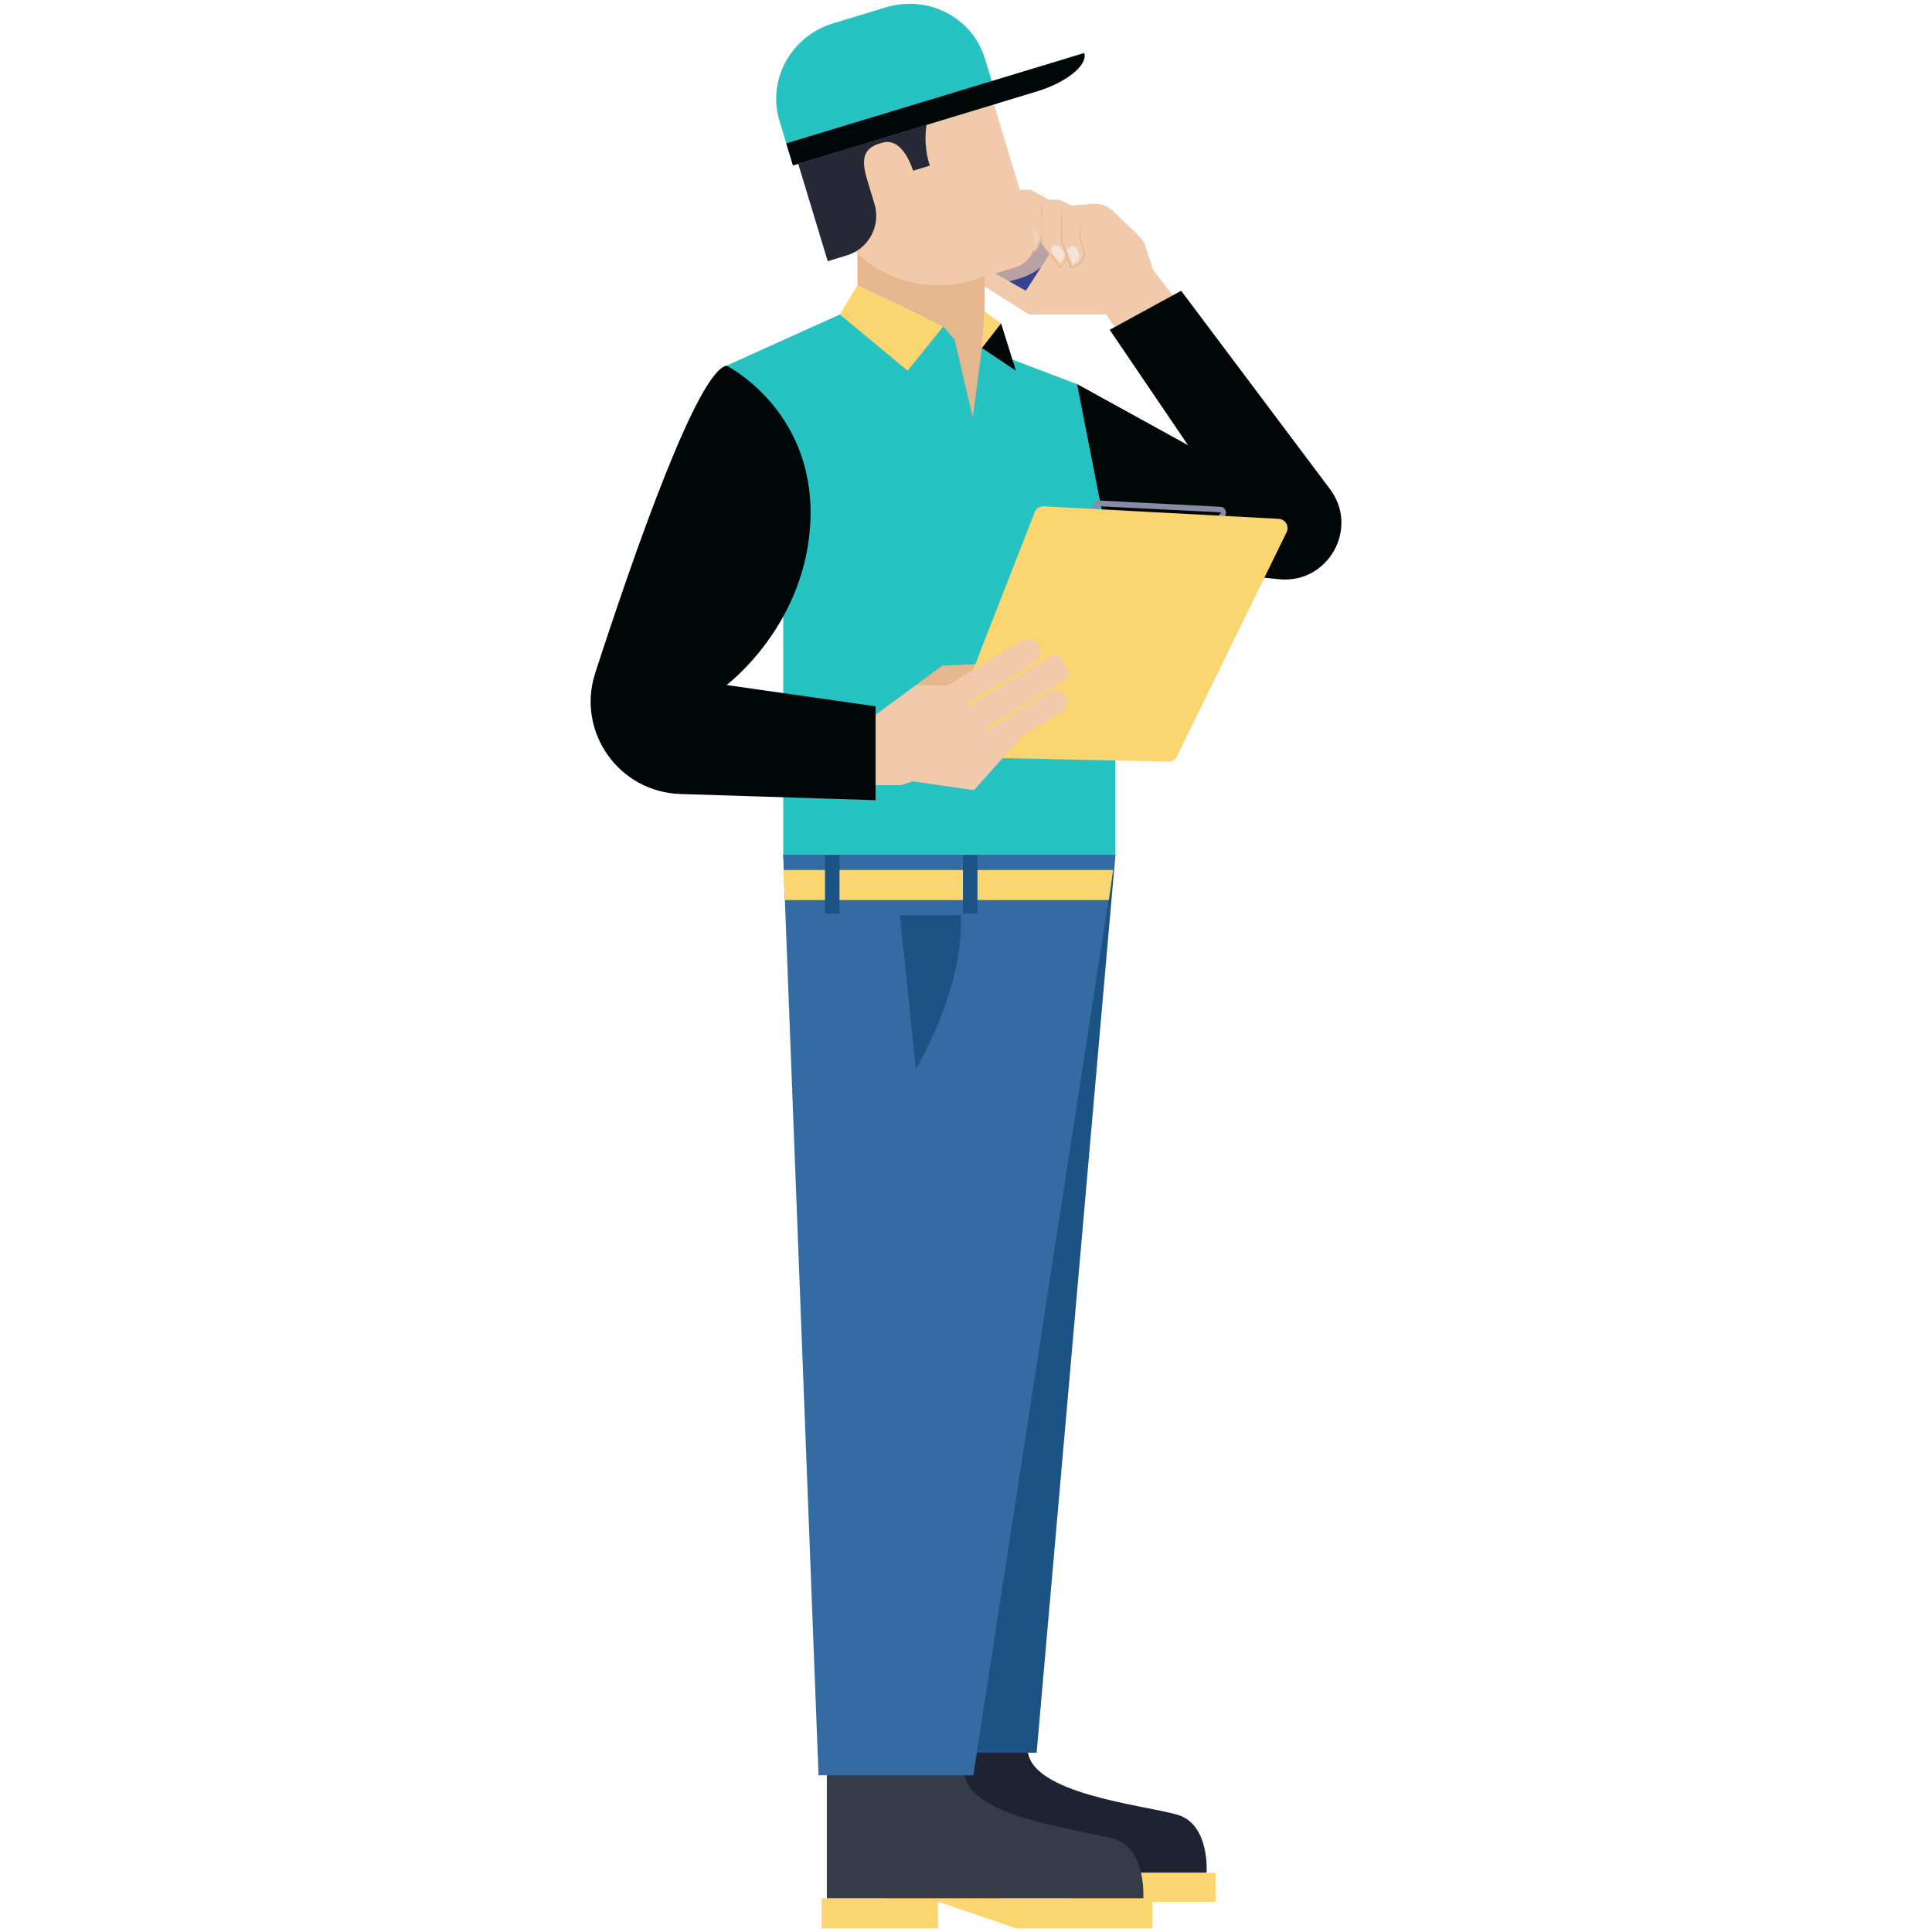 <svg id="Layer_1" version="1.1" viewBox="0 0 256 256" xml:space="preserve" xmlns="http://www.w3.org/2000/svg" enable-background="new 0 0 256 256"><path d="M156.04 240.47c-4.3-1.28-19.87-2.75-19.87-8.79h-18.22v16.48h41.93s.46-6.41-3.84-7.69z" fill="#1e2233" class="fill-2c2f3a"></path><path d="M117.27 248.16v3.85h15.42v-3.43l10.3 3.43h18.08v-3.85h-1.19z" fill="#fad570" class="fill-212121"></path><path d="m147.8 113.27-10.44 118.97h-20.51l-13.07-118.97z" fill="#1b5385" class="fill-215987"></path><path d="M147.64 243.67c-4.3-1.31-19.86-2.82-19.86-9.01h-18.22v16.89h41.93c0 .01.46-6.57-3.85-7.88z" fill="#373a47" class="fill-373a47"></path><path d="M108.87 251.56v3.94h15.43v-3.52l10.3 3.52h18.08v-3.94h-1.19z" fill="#fad570" class="fill-212121"></path><path d="m147.8 113.27-18.83 121.96h-20.51l-4.69-121.96z" fill="#346ba2" class="fill-346ba2"></path><path d="m147.49 115.28-.56 3.98h-42.92l-.24-3.98z" fill="#fad570" class="fill-212121"></path><path d="M109.32 113.27h1.92v7.8h-1.92zM127.6 113.27h1.92v7.8h-1.92zM119.23 121.27l2.13 20.37s6.39-10.39 5.95-20.37h-8.08z" fill="#1b5385" class="fill-215987"></path><path d="M156 40.08c0-.28-3.19-4.27-3.19-4.27l-1.03-3.15c-.18-.55-.49-1.05-.91-1.45l-3.39-3.24c-.74-.7-1.74-1.05-2.76-.96l-2.73.25-1.59-.8h-1.42l-2.39-1.31h-2.22l-6.55 11.16 8.54 5.35h10.19l1.88 2.74 7.57-4.32z" fill="#f1caab" class="fill-f1caab"></path><path d="m139.12 33.58-3.19 4.95-8.12-4.59 4.48-6.96 7.39 5.53z" fill="#35428f" class="fill-4c4f5e"></path><path d="m143.28 29.12-.21 2.37.48 1.42c.35 1.02-.23 2.12-1.26 2.41l-.38.11-1.24-3.46v-3.91l1.32-.79" fill="#f1caab" class="fill-f1caab"></path><path d="m138.97 26.47-.92.56v5.13l2.45 3.28s1.12-.8.64-2.13" fill="#f1caab" class="fill-f1caab"></path><path d="m143.28 29.12-.28 2.37v.02l.39 1.17c.15.39.22.77.14 1.17-.08.38-.28.74-.58 1-.29.27-.67.38-1.07.48l.14.07c-.39-1.16-.84-2.3-1.26-3.46l.01.03c-.02-1.3-.02-2.61-.05-3.91l-.02.04 1.3-.83-1.35.75-.02.01v.03c-.03 1.3-.03 2.61-.05 3.91v.02l.01.02c.41 1.16.79 2.32 1.22 3.47l.04.1.1-.03c.38-.1.83-.24 1.15-.54.33-.29.54-.69.62-1.11.08-.42-.02-.87-.17-1.25l-.41-1.17v.03l.14-2.39z" fill="#e6b68e" class="fill-e6b68e"></path><path d="m141.37 33.07.75 2.03s1.06-.63.9-1.33c-.16-.7-.55-1.22-.9-1.16-.36.06-.75.46-.75.46zM139.12 33.18l1.36 1.68s.8-.94.43-1.55-.91-.98-1.23-.81c-.31.18-.56.68-.56.68z" fill="#f4e3d7" class="fill-f4e3d7"></path><path d="m138.97 26.47-.94.52-.02.01v.02c-.06 1.71-.07 3.42-.08 5.13v.04l.02.03c.82 1.09 1.64 2.18 2.48 3.25l.05.06.06-.05c.32-.27.57-.61.68-1.01.12-.39.07-.82-.08-1.18.12.38.13.79-.01 1.16-.13.36-.38.69-.68.91l.11.02c-.79-1.11-1.6-2.21-2.41-3.3l.02.07c-.01-1.71-.02-3.42-.08-5.13l-.02.03.9-.58z" fill="#e6b68e" class="fill-e6b68e"></path><path d="m136.58 25.16-1.49 1.65.41 4.2 1.59 2.17s.88-.42.92-3.29" fill="#f1caab" class="fill-f1caab"></path><path d="M136.58 25.16c-.51.53-1.04 1.06-1.54 1.6l-.02.02v.03c.1 1.4.24 2.8.36 4.2v.03l.02.03 1.6 2.16.06.08.07-.05c.3-.21.41-.49.54-.76.11-.28.18-.57.24-.86.1-.58.11-1.17.1-1.76-.03.58-.1 1.17-.23 1.73-.07.28-.15.56-.26.82-.11.25-.28.52-.47.64l.12.03-1.57-2.18.02.06c-.15-1.4-.28-2.8-.46-4.19l-.02.06c.5-.54.97-1.12 1.44-1.69z" fill="#e6b68e" class="fill-e6b68e"></path><path d="m135.76 30.93 1.36 1.68s.8-.94.43-1.55c-.37-.61-.91-.98-1.23-.81-.31.18-.56.68-.56.68z" fill="#f4e3d7" class="fill-f4e3d7"></path><g opacity=".7"><path d="M138.8 30.43c.3.91.68 2.08.5 3.04-.18.95-1.13 1.81-1.89 2.32-1.84 1.25-4.14 1.64-6.31 1.88-.33.04-.66.06-.99.09l-2.3-1.44 6.55-11.16h1.95c.77 1.79 1.87 3.42 2.49 5.27z" fill="#f1caab" class="fill-f1caab"></path></g><path d="m111.29 41.67-15.02 6.78 7.51 33.25v31.57h44.02V70.52l-5.08-19.61-14.49-5.52-3.23-3.11z" fill="#27c2c2" class="fill-e50042"></path><path d="m130.11 46.11-1.21 9.19-2.41-10.29-1.49-1.77-11.39-5.43V30.4l16.86 4.2v7.07z" fill="#e6b68e" class="fill-e6b68e"></path><path d="m130.07 8.48 6.89 22.7c.54 1.77-.53 3.65-2.37 4.22l-5.68 1.72c-8.36 2.53-17.19-2.19-19.72-10.54l-3.27-10.77 24.15-7.33z" fill="#f1caab" class="fill-f1caab"></path><path d="m123.61 13.4-.39 1.22c-.75 2.34-.78 4.84-.06 7.19l.04.14-2.21.67s-1.27-4.37-3.91-3.75c-2.64.62-3.06 2.01-2.18 4.94l.97 3.2c.88 2.89-.76 5.95-3.65 6.83l-2.54.77-4.12-13.59 18.05-7.62z" fill="#262935" class="fill-262935"></path><path d="m117.4.97-7 2.12c-5.58 1.69-8.77 7.47-7.12 12.91l1.79 5.92 27.22-8.26-1.79-5.92c-1.66-5.43-7.52-8.46-13.1-6.77z" fill="#27c2c2" class="fill-e50042"></path><path d="M143.67 7.02c.49 1.61-2.32 3.89-6.27 5.09l-32.33 9.81-.89-2.92 39.49-11.98z" fill="#010606" class="fill-ce0045"></path><path d="m125 43.24-4.73 5.88-8.98-7.45 2.32-3.86zM130.11 46.11l2.54-3.26-2.18-1.56z" fill="#fad570" class="fill-f71c55"></path><path d="m132.65 42.85 1.96 6.27-4.5-3.01zM156.51 38.53l-9.47 5.17 10.4 15.32-14.72-8.11 4.63 23.64 22.15 2.2c6.48.64 10.64-6.73 6.73-11.94l-19.72-26.28z" fill="#010606" class="fill-ce0045"></path><path d="m157.44 59.02 6.21 8.07-20.93-16.18z" fill="#010606" class="fill-ce0045"></path><path d="m160.61 70.51-16-.83a.798.798 0 0 1-.66-.41.783.783 0 0 1 .01-.77l1.02-1.78c.15-.26.44-.43.73-.4l15.99.83c.28.01.52.17.65.41.13.24.13.53-.01.78l-1.02 1.78c-.14.25-.4.4-.69.4 0 0-.01 0-.02-.01zm1.43-2.35-.37-.28-16.06-.8-1.02 1.84c.01.02.03.03.05.03l16.06.8 1.02-1.78.32.19z" fill="#868ca5" class="fill-868ca5"></path><path d="m121.37 90.77 3.47-2.56 6.31-.31-6.31 4.5z" fill="#e6b68e" class="fill-e6b68e"></path><path d="m125.09 98.62 12.01-30.75c.19-.5.68-.81 1.22-.78l31.12 1.66c.88.05 1.43.98 1.04 1.78l-14.54 29.7c-.21.43-.65.7-1.14.69l-28.59-.61c-.86-.02-1.44-.89-1.12-1.69z" fill="#fad570" class="fill-d7a733"></path><path d="M135.24 84.94c.8-.49 1.84-.23 2.33.57s.23 1.84-.57 2.33l-11.96 7.27-1.76-2.89 11.96-7.28zM127.64 98.25l13.59-8.26c.42-.26.56-.81.3-1.23l-.95-1.57a.896.896 0 0 0-1.23-.3l-13.59 8.26 1.88 3.1zM139.07 91.72a1.54 1.54 0 0 1 2.11.51c.44.72.21 1.67-.51 2.11l-10.84 6.59-1.6-2.62 10.84-6.59z" fill="#f1caab" class="fill-f1caab"></path><path d="m135.58 97.43-6.54 7.27-8.11-1.17-1.56.51h-5.28l.95-8.61 6.33-4.66 5.64.11 4.14 7.01z" fill="#f1caab" class="fill-f1caab"></path><path d="M96.27 48.45s11.4 5.71 11.13 19.96c-.28 14.25-11.13 22.36-11.13 22.36l19.75 2.82v12.44l-25.87-.82c-8.16-.26-13.8-8.26-11.28-16.03 5.32-16.39 13.6-40 17.4-40.73z" fill="#010606" class="fill-ce0045"></path></svg>